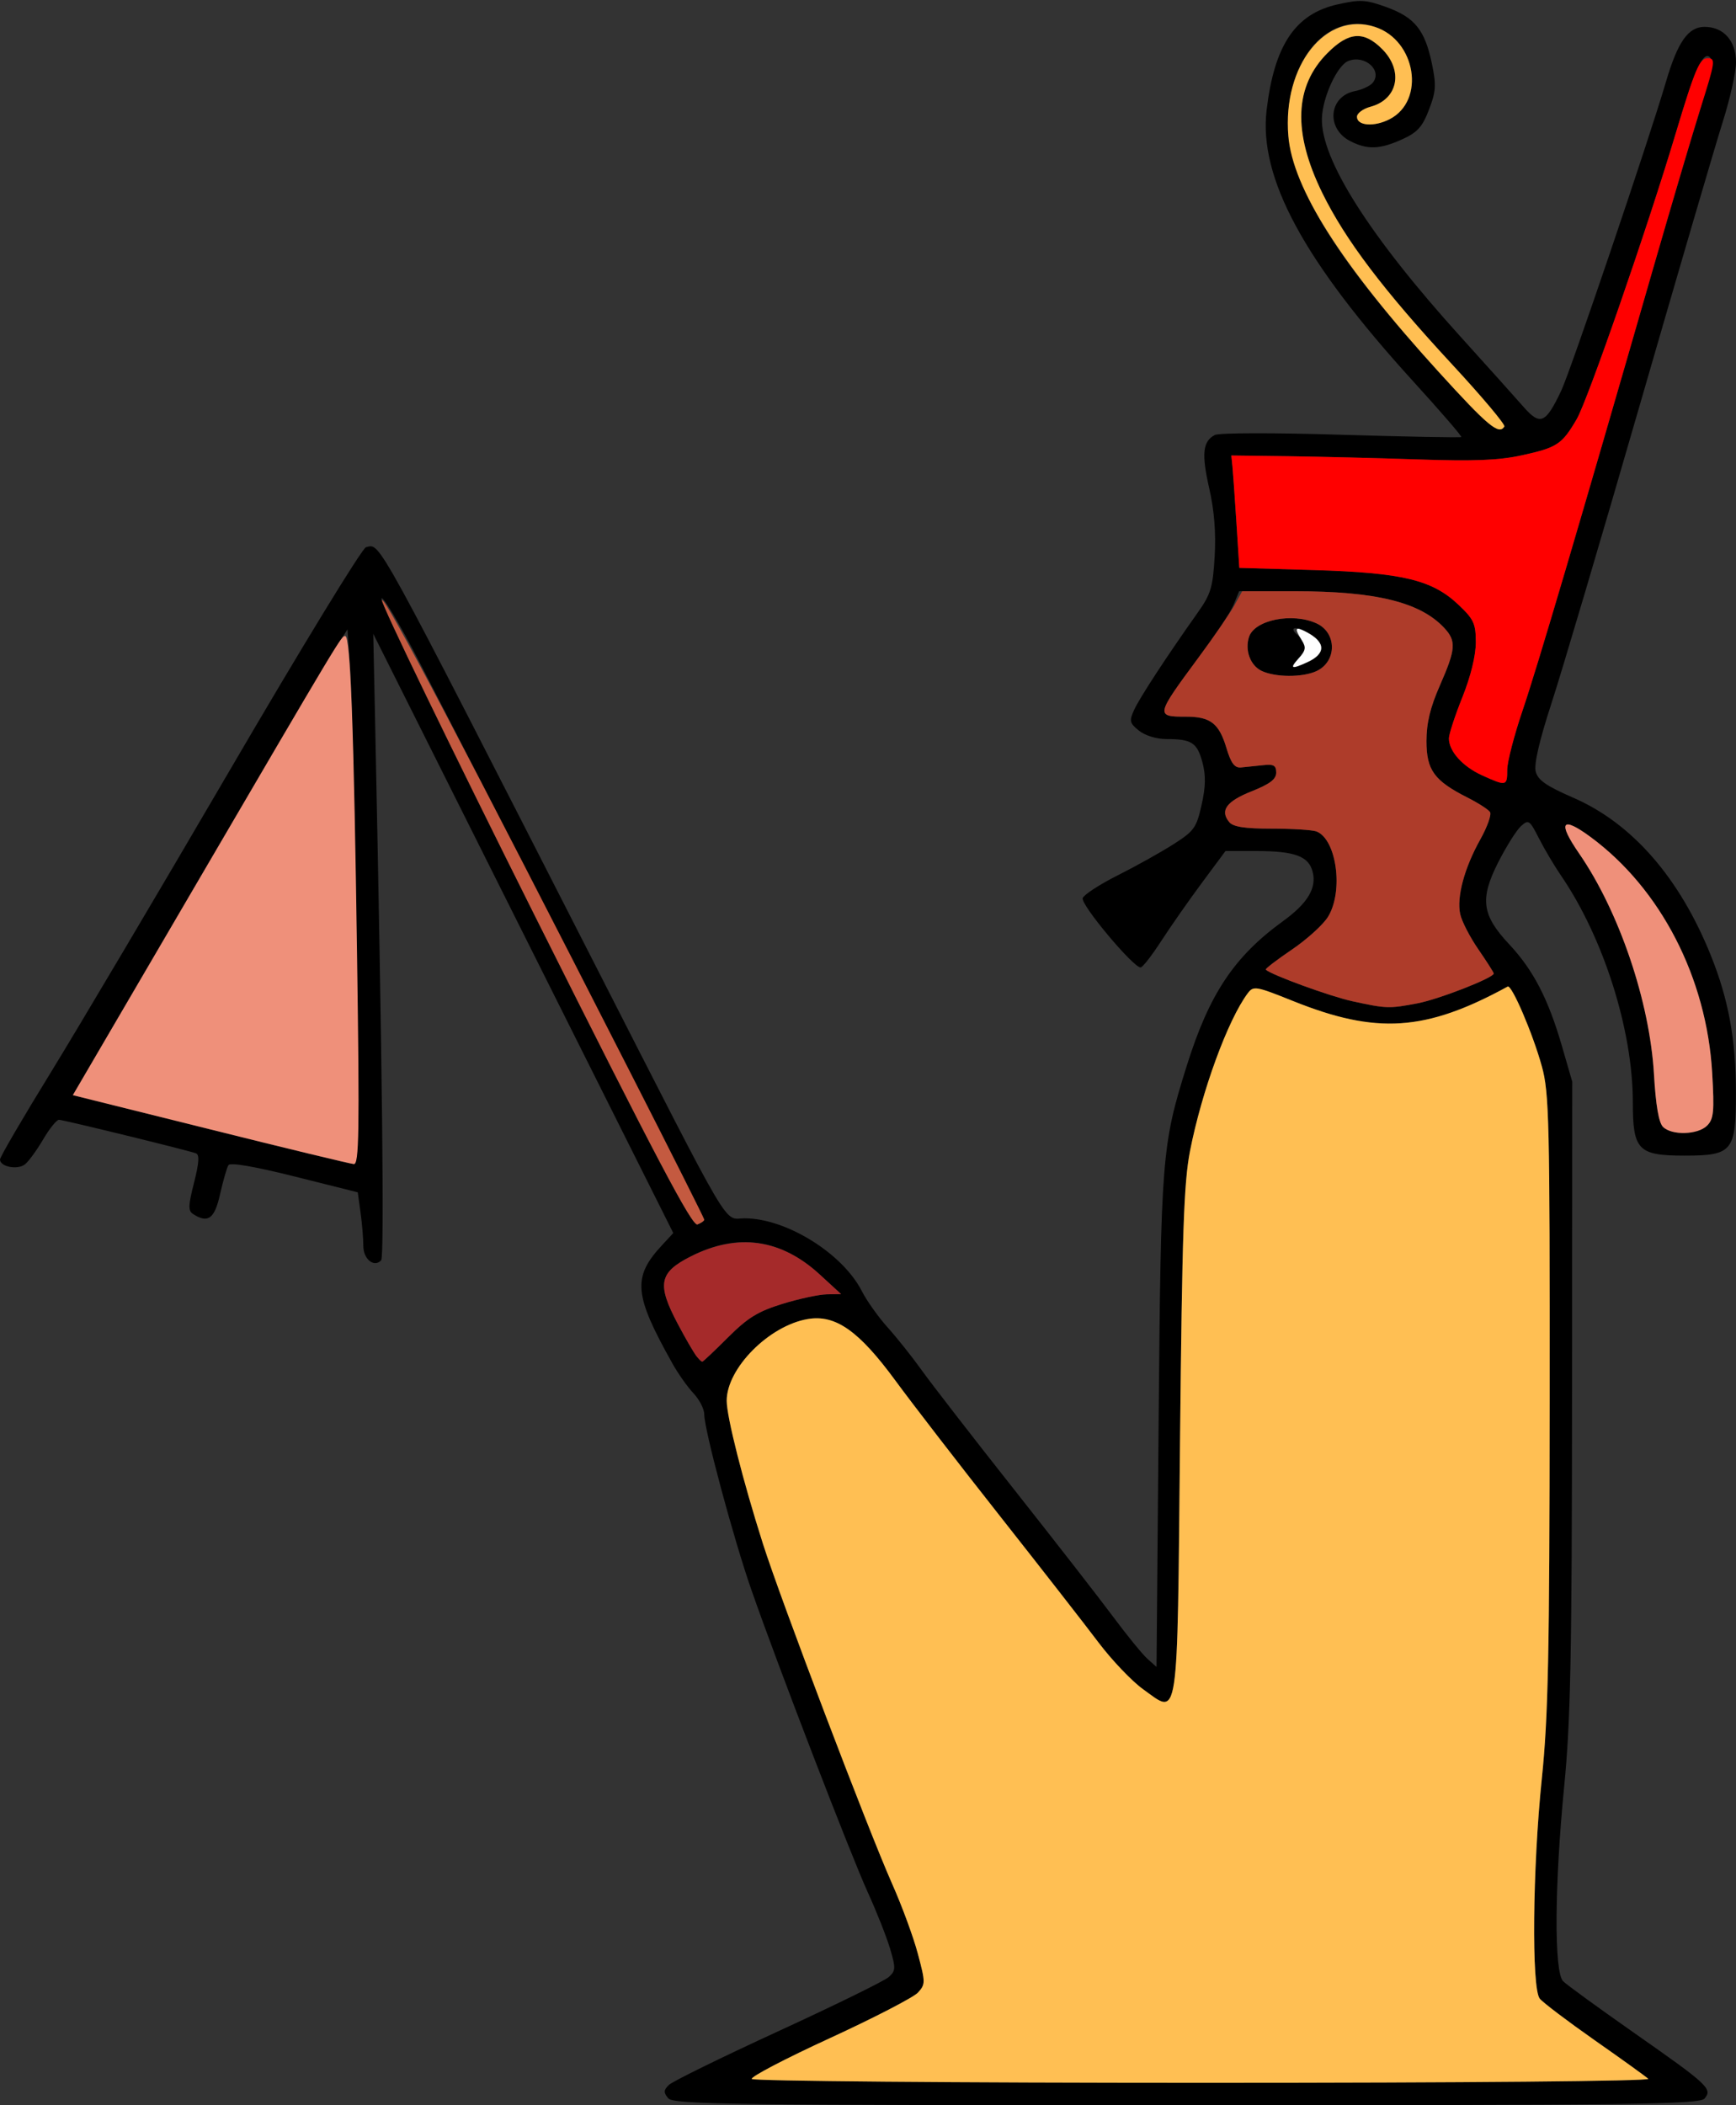 <?xml version="1.0" encoding="UTF-8" standalone="no"?>
<!DOCTYPE svg PUBLIC "-//W3C//DTD SVG 1.1//EN"
"http://www.w3.org/Graphics/SVG/1.1/DTD/svg11.dtd">
<svg width="495px" height="600px"
xmlns="http://www.w3.org/2000/svg" version="1.1">
<rect width="100%" height="100%" fill="#333333" stroke="none"/>
<g transform="translate(0000, 0000) scale(1, 1)">
<path fill="#000000" stroke="none" d="
M 190.53 598.02
C 189.17 596.40 189.21 595.71 190.70 594.24
C 191.68 593.25 205.71 586.37 221.85 578.95
C 238.00 571.53 252.19 564.57 253.41 563.48
C 255.42 561.66 255.44 560.94 253.79 555.36
C 252.78 551.99 249.93 544.79 247.45 539.35
C 242.55 528.61 221.80 474.77 214.27 453.19
C 209.17 438.60 200.81 407.50 200.81 403.10
C 200.81 401.59 199.43 398.89 197.73 397.09
C 196.04 395.30 193.37 391.53 191.80 388.72
C 180.68 368.92 180.26 364.00 188.88 354.77
L 191.98 351.43
L 149.20 266.04
L 106.43 180.64
L 107.01 208.09
C 109.00 303.33 109.62 358.24 108.68 359.21
C 106.66 361.34 103.60 358.88 103.60 355.11
C 103.60 353.08 103.25 348.80 102.81 345.61
L 102.01 339.82
L 83.97 335.30
C 72.41 332.41 65.64 331.26 65.12 332.09
C 64.68 332.81 63.62 336.51 62.76 340.31
C 61.19 347.35 59.35 348.73 55.13 346.06
C 53.61 345.10 53.63 343.77 55.33 337.06
C 56.79 331.29 56.92 329.06 55.84 328.69
C 52.92 327.68 18.01 319.15 16.82 319.15
C 16.14 319.15 14.13 321.64 12.34 324.68
C 10.57 327.71 8.24 330.92 7.18 331.80
C 5.09 333.52 0.00 332.57 0.00 330.46
C 0.00 329.76 6.43 318.73 14.29 305.97
C 22.14 293.21 45.19 254.34 65.50 219.57
C 85.80 184.81 103.28 156.19 104.36 155.96
C 108.58 155.03 106.05 150.42 169.75 275.11
C 209.67 353.25 206.12 347.23 212.33 347.23
C 224.16 347.23 240.23 357.20 245.72 367.94
C 247.15 370.74 250.47 375.41 253.10 378.32
C 255.72 381.23 260.14 386.78 262.90 390.64
C 265.66 394.49 277.48 409.75 289.17 424.53
C 300.86 439.31 313.60 455.68 317.49 460.91
C 321.38 466.15 325.73 471.47 327.16 472.76
L 329.77 475.09
L 330.37 405.10
C 331.01 329.64 331.27 326.43 338.43 303.63
C 344.81 283.29 351.92 272.63 365.79 262.57
C 372.86 257.45 375.46 253.14 374.29 248.49
C 373.17 244.02 369.19 242.55 358.18 242.55
L 349.43 242.55
L 342.74 251.57
C 339.06 256.52 333.84 263.99 331.13 268.16
C 328.43 272.34 325.78 275.74 325.23 275.73
C 323.07 275.71 308.04 257.72 308.72 255.96
C 309.10 254.96 313.62 252.03 318.76 249.45
C 323.89 246.87 331.00 242.91 334.55 240.64
C 340.49 236.86 341.17 235.91 342.62 229.40
C 343.80 224.16 343.85 220.98 342.85 217.24
C 341.35 211.65 339.78 210.64 332.60 210.64
C 329.73 210.64 326.50 209.64 324.76 208.24
C 322.08 206.07 321.94 205.48 323.39 202.31
C 324.93 198.91 332.72 187.01 341.50 174.63
C 345.26 169.34 345.83 167.41 346.35 158.57
C 346.74 151.88 346.23 145.42 344.81 139.24
C 342.56 129.36 342.93 125.78 346.40 123.98
C 347.61 123.34 363.17 123.31 382.42 123.91
C 401.05 124.47 416.47 124.76 416.67 124.56
C 416.89 124.34 410.67 117.15 402.87 108.59
C 371.68 74.32 358.89 50.64 361.16 31.38
C 363.35 12.87 369.33 3.94 381.41 1.25
C 387.90 -0.20 389.40 -0.11 395.36 2.04
C 403.39 4.97 406.27 8.53 408.27 18.04
C 409.57 24.28 409.46 26.03 407.46 31.25
C 405.58 36.17 404.17 37.72 399.88 39.68
C 393.43 42.60 389.86 42.73 384.95 40.19
C 378.02 36.61 378.89 27.46 386.32 25.97
C 388.38 25.56 390.65 24.51 391.38 23.63
C 394.30 20.13 389.23 15.54 384.49 17.36
C 381.33 18.57 377.15 27.60 376.93 33.66
C 376.53 45.28 390.49 67.28 416.49 96.00
C 424.14 104.46 432.21 113.44 434.42 115.97
C 439.18 121.39 440.72 120.74 445.18 111.32
C 447.87 105.63 470.11 40.06 474.97 23.51
C 478.35 11.96 481.35 7.66 486.03 7.66
C 491.48 7.66 495.00 11.63 495.00 17.78
C 495.00 20.55 493.30 28.16 491.23 34.70
C 489.15 41.25 478.50 77.62 467.54 115.53
C 456.58 153.45 445.24 191.72 442.34 200.58
C 438.94 211.02 437.37 217.81 437.88 219.87
C 438.50 222.34 440.86 223.99 448.61 227.36
C 465.43 234.68 478.96 250.21 487.88 272.44
C 492.88 284.92 494.95 296.23 494.97 311.17
C 495.01 328.17 494.05 329.36 480.29 329.36
C 467.08 329.36 465.58 327.80 465.58 314.13
C 465.58 293.62 457.24 267.29 445.12 249.57
C 443.20 246.77 440.36 241.98 438.81 238.93
C 436.15 233.71 435.86 233.50 433.68 235.46
C 432.42 236.60 429.51 241.23 427.22 245.72
C 421.89 256.23 422.50 260.80 430.41 269.22
C 437.21 276.50 441.48 284.73 445.36 298.12
L 448.31 308.30
L 448.25 397.66
C 448.21 472.06 447.83 490.72 446.01 509.11
C 443.24 537.33 443.10 562.05 445.70 564.66
C 446.73 565.69 455.87 572.32 466.00 579.42
C 487.12 594.20 488.34 595.33 486.05 598.09
C 484.65 599.77 466.66 600.00 338.31 600.00
C 207.87 600.00 192.00 599.78 190.53 598.02
M 469.99 592.48
C 469.33 591.86 462.45 586.90 454.71 581.49
C 446.97 576.06 439.92 570.73 439.04 569.62
C 436.67 566.63 436.99 532.51 439.63 506.96
C 441.46 489.24 441.83 471.46 441.87 398.94
C 441.92 319.61 441.73 311.43 439.64 303.92
C 437.07 294.59 431.05 280.56 429.90 281.18
C 406.51 293.96 392.53 294.89 368.62 285.27
C 358.14 281.06 357.41 280.93 355.80 283.06
C 350.13 290.60 342.65 311.02 339.31 328.09
C 337.56 337.09 337.07 351.24 336.47 410.92
C 335.65 492.82 336.25 488.83 325.88 481.40
C 322.73 479.13 317.04 473.17 313.24 468.14
C 309.45 463.11 296.81 446.91 285.17 432.15
C 273.53 417.40 260.10 400.00 255.33 393.50
C 244.87 379.26 238.23 374.60 230.31 375.94
C 219.30 377.81 207.21 389.97 207.21 399.23
C 207.21 403.79 211.85 422.12 217.53 439.95
C 222.58 455.85 247.56 521.54 254.34 536.81
C 257.16 543.13 260.48 552.15 261.72 556.85
C 263.90 565.03 263.90 565.52 261.74 567.91
C 260.48 569.27 249.16 575.13 236.58 580.91
C 223.98 586.70 213.98 591.92 214.36 592.52
C 214.73 593.12 272.67 593.62 343.12 593.62
C 418.12 593.62 470.71 593.14 469.99 592.48
M 207.57 381.18
C 213.21 375.55 216.10 373.77 223.13 371.60
C 227.89 370.14 233.60 368.91 235.81 368.89
L 239.83 368.83
L 233.74 363.24
C 222.65 353.06 210.39 351.29 197.14 358.00
C 187.87 362.69 187.23 365.94 193.29 377.37
C 197.12 384.57 199.39 388.09 200.25 388.09
C 200.47 388.09 203.77 384.97 207.57 381.18
M 200.81 347.66
C 200.81 347.07 141.03 230.08 119.72 188.94
C 113.68 177.31 108.78 169.15 108.76 170.71
C 108.73 172.28 128.57 213.19 152.82 261.64
C 187.04 329.96 197.36 349.56 198.87 348.98
C 199.94 348.57 200.81 347.97 200.81 347.66
M 101.65 267.77
C 101.12 232.48 100.34 198.15 99.90 191.49
L 99.08 179.36
L 94.64 186.38
C 92.20 190.25 74.58 220.12 55.50 252.77
L 20.78 312.13
L 59.96 321.88
C 81.50 327.26 99.91 331.70 100.87 331.77
C 102.31 331.89 102.44 321.38 101.65 267.77
M 486.76 320.81
C 488.64 318.93 488.85 316.83 488.21 305.81
C 486.65 278.72 473.55 253.31 453.56 238.57
C 445.27 232.46 444.04 234.22 450.28 243.27
C 461.72 259.85 470.40 285.49 471.61 306.17
C 472.12 314.97 472.97 319.97 474.19 321.17
C 476.68 323.66 484.12 323.44 486.76 320.81
M 404.16 285.96
C 410.22 284.82 425.93 278.68 425.93 277.46
C 425.93 277.19 423.96 274.10 421.56 270.61
C 419.15 267.13 416.81 262.60 416.36 260.54
C 415.30 255.70 417.53 247.40 422.08 239.26
C 424.08 235.69 425.33 232.17 424.86 231.45
C 424.40 230.72 421.49 228.86 418.41 227.30
C 408.93 222.50 406.74 219.49 406.74 211.23
C 406.74 206.04 407.81 201.63 410.58 195.32
C 415.11 185.02 415.29 182.69 411.81 178.97
C 404.93 171.59 392.30 168.51 368.93 168.51
L 353.33 168.51
L 351.71 172.44
C 350.81 174.60 346.40 181.29 341.90 187.31
C 329.44 203.99 329.39 204.26 338.29 204.26
C 345.14 204.26 347.61 206.18 349.71 213.20
C 351.00 217.51 352.03 218.89 353.83 218.73
C 355.15 218.60 357.95 218.32 360.06 218.09
C 363.18 217.74 363.90 218.13 363.90 220.20
C 363.90 222.09 362.09 223.46 356.86 225.54
C 349.67 228.40 347.78 231.03 350.52 234.32
C 351.64 235.66 354.95 236.17 362.67 236.17
C 368.50 236.17 374.20 236.53 375.36 236.96
C 381.11 239.17 383.15 253.98 378.68 261.28
C 377.33 263.50 372.67 267.73 368.36 270.65
C 364.04 273.57 360.68 276.15 360.92 276.36
C 362.55 277.88 379.32 283.99 385.61 285.36
C 395.36 287.48 396.05 287.50 404.16 285.96
M 429.77 219.38
C 429.77 217.17 431.74 209.57 434.15 202.47
C 438.23 190.51 450.09 150.37 470.24 80.43
C 474.79 64.62 480.85 44.06 483.72 34.70
C 487.34 22.88 488.53 17.29 487.59 16.35
C 485.66 14.43 483.28 19.69 477.82 37.98
C 469.74 64.99 452.75 114.03 449.58 119.46
C 445.40 126.63 443.97 127.58 434.00 129.75
C 427.34 131.21 420.32 131.49 404.19 130.94
C 392.58 130.54 375.89 130.14 367.09 130.02
L 351.10 129.82
L 351.41 132.88
C 351.58 134.58 352.09 141.78 352.55 148.90
L 353.38 161.85
L 374.63 162.47
C 399.91 163.23 408.39 165.26 415.89 172.38
C 420.25 176.51 420.81 177.74 420.81 183.10
C 420.81 186.84 419.36 192.79 416.98 198.71
C 414.87 203.97 413.14 209.26 413.14 210.45
C 413.14 214.11 417.04 218.45 422.58 220.97
C 429.54 224.12 429.77 224.07 429.77 219.38
M 428.95 121.57
C 429.28 121.03 422.64 113.13 414.20 104.02
C 394.44 82.69 383.62 68.41 377.02 54.96
C 368.55 37.66 369.06 24.54 378.58 15.05
C 384.59 9.05 388.84 8.74 394.06 13.94
C 400.27 20.14 398.63 28.33 390.76 30.43
C 388.65 31.00 386.92 32.29 386.92 33.28
C 386.92 35.87 391.84 36.24 396.24 33.97
C 406.62 28.62 403.76 11.53 391.86 7.60
C 381.53 4.20 371.68 11.77 368.35 25.65
C 363.56 45.54 374.74 66.98 410.16 105.93
C 424.27 121.44 427.40 124.06 428.95 121.57"/>
<path fill="#000000" stroke="none" d="
M 359.71 191.20
C 356.52 189.66 354.92 185.37 356.13 181.56
C 357.68 176.69 368.45 174.51 375.38 177.66
C 381.27 180.34 381.24 188.60 375.32 191.30
C 371.33 193.11 363.59 193.06 359.71 191.20
M 372.72 188.76
C 378.18 186.28 378.07 183.06 372.41 180.09
C 368.87 178.23 367.49 178.97 370.27 181.25
C 372.76 183.32 372.72 184.98 370.10 187.88
C 367.64 190.58 368.27 190.79 372.72 188.76"/>
<path fill="#ffbf53" stroke="none" d="
M 214.36 592.52
C 213.98 591.92 223.98 586.70 236.58 580.91
C 249.16 575.13 260.48 569.27 261.74 567.91
C 263.90 565.52 263.90 565.03 261.72 556.85
C 260.48 552.15 257.16 543.13 254.34 536.81
C 247.56 521.54 222.58 455.85 217.53 439.95
C 211.85 422.12 207.21 403.79 207.21 399.23
C 207.21 389.97 219.30 377.81 230.31 375.94
C 238.23 374.60 244.87 379.26 255.33 393.50
C 260.10 400.00 273.53 417.40 285.17 432.15
C 296.81 446.91 309.45 463.11 313.24 468.14
C 317.04 473.17 322.73 479.13 325.88 481.40
C 336.25 488.83 335.65 492.82 336.47 410.92
C 337.07 351.24 337.56 337.09 339.31 328.09
C 342.65 311.02 350.13 290.60 355.80 283.06
C 357.41 280.93 358.14 281.06 368.62 285.27
C 392.53 294.89 406.51 293.96 429.90 281.18
C 431.05 280.56 437.07 294.59 439.64 303.92
C 441.73 311.43 441.92 319.61 441.87 398.94
C 441.83 471.46 441.46 489.24 439.63 506.96
C 436.99 532.51 436.67 566.63 439.04 569.62
C 439.92 570.73 446.97 576.06 454.71 581.49
C 462.45 586.90 469.33 591.86 469.99 592.48
C 470.71 593.14 418.12 593.62 343.12 593.62
C 272.67 593.62 214.73 593.12 214.36 592.52"/>
<path fill="#ffbf53" stroke="none" d="
M 410.16 105.93
C 382.49 75.51 368.59 53.69 367.35 38.77
C 365.67 18.64 378.08 3.06 392.10 7.69
C 403.78 11.53 406.49 28.69 396.24 33.97
C 391.84 36.24 386.92 35.87 386.92 33.28
C 386.92 32.29 388.65 31.00 390.76 30.43
C 398.63 28.33 400.27 20.14 394.06 13.94
C 388.84 8.74 384.59 9.05 378.58 15.05
C 369.06 24.54 368.55 37.66 377.02 54.96
C 383.62 68.41 394.44 82.69 414.20 104.02
C 422.64 113.13 429.28 121.03 428.95 121.57
C 427.40 124.06 424.27 121.44 410.16 105.93"/>
<path fill="#ff0000" stroke="none" d="
M 422.58 220.97
C 417.04 218.45 413.14 214.11 413.14 210.45
C 413.14 209.26 414.87 203.97 416.98 198.71
C 419.36 192.79 420.81 186.84 420.81 183.10
C 420.81 177.74 420.25 176.51 415.89 172.38
C 408.39 165.26 399.91 163.23 374.63 162.47
L 353.38 161.85
L 352.55 148.90
C 352.09 141.78 351.58 134.58 351.41 132.88
L 351.10 129.82
L 367.09 130.02
C 375.89 130.14 392.58 130.54 404.19 130.94
C 420.32 131.49 427.34 131.21 434.00 129.75
C 443.97 127.58 445.40 126.63 449.58 119.46
C 452.73 114.06 469.69 65.17 477.78 38.12
C 483.30 19.71 484.61 16.60 486.89 16.60
C 489.24 16.60 489.13 17.49 484.86 30.94
C 482.78 37.44 476.80 57.70 471.53 75.96
C 450.05 150.51 438.31 190.25 434.15 202.47
C 431.74 209.57 429.77 217.17 429.77 219.38
C 429.77 224.07 429.54 224.12 422.58 220.97"/>
<path fill="#c45a40" stroke="none" d="
M 152.64 261.27
C 128.28 212.60 108.62 172.02 108.93 171.08
C 109.49 169.42 133.68 215.40 179.54 305.30
C 191.25 328.23 200.81 347.26 200.81 347.60
C 200.81 347.95 199.94 348.57 198.87 348.98
C 197.36 349.56 187.03 329.94 152.64 261.27"/>
<path fill="#ae3c2a" stroke="none" d="
M 385.61 285.36
C 379.32 283.99 362.55 277.88 360.92 276.36
C 360.68 276.15 364.04 273.57 368.36 270.65
C 372.67 267.73 377.33 263.50 378.68 261.28
C 383.15 253.98 381.11 239.17 375.36 236.96
C 374.20 236.53 368.50 236.17 362.67 236.17
C 354.95 236.17 351.64 235.66 350.52 234.32
C 347.78 231.03 349.67 228.40 356.86 225.54
C 362.09 223.46 363.90 222.09 363.90 220.20
C 363.90 218.13 363.18 217.74 360.06 218.09
C 357.95 218.32 355.15 218.60 353.83 218.73
C 352.03 218.89 351.00 217.51 349.71 213.20
C 347.61 206.18 345.14 204.26 338.29 204.26
C 329.41 204.26 329.45 204.04 341.77 187.35
C 346.21 181.35 350.81 174.66 352.00 172.48
L 354.19 168.51
L 369.36 168.51
C 392.30 168.51 404.97 171.63 411.81 178.97
C 415.29 182.69 415.11 185.02 410.58 195.32
C 407.81 201.63 406.74 206.04 406.74 211.23
C 406.74 219.49 408.93 222.50 418.41 227.30
C 421.49 228.86 424.40 230.72 424.86 231.45
C 425.33 232.17 424.08 235.69 422.08 239.26
C 417.53 247.40 415.30 255.70 416.36 260.54
C 416.81 262.60 419.15 267.13 421.56 270.61
C 423.96 274.10 425.93 277.19 425.93 277.46
C 425.93 278.68 410.22 284.82 404.16 285.96
C 396.05 287.50 395.36 287.48 385.61 285.36
M 375.32 191.30
C 381.24 188.60 381.27 180.34 375.38 177.66
C 368.45 174.51 357.68 176.69 356.13 181.56
C 354.92 185.37 356.52 189.66 359.71 191.20
C 363.59 193.06 371.33 193.11 375.32 191.30"/>
<path fill="#fefefe" stroke="none" d="
M 370.35 187.58
C 372.31 185.43 372.47 184.53 371.20 182.50
C 368.97 178.95 369.27 178.43 372.53 180.14
C 378.07 183.06 378.14 186.29 372.72 188.76
C 368.17 190.84 367.64 190.57 370.35 187.58"/>
<path fill="#ef907a" stroke="none" d="
M 59.95 321.88
L 20.77 312.13
L 53.25 256.60
C 97.76 180.49 97.29 181.28 98.44 181.28
C 99.93 181.28 100.91 207.73 101.83 273.51
C 102.53 322.72 102.38 331.89 100.89 331.77
C 99.92 331.70 81.50 327.26 59.95 321.88"/>
<path fill="#ef907a" stroke="none" d="
M 474.19 321.17
C 472.97 319.97 472.12 314.97 471.61 306.17
C 470.40 285.49 461.72 259.85 450.28 243.27
C 444.04 234.22 445.27 232.46 453.56 238.57
C 473.55 253.31 486.65 278.72 488.21 305.81
C 488.85 316.83 488.64 318.93 486.76 320.81
C 484.12 323.44 476.68 323.66 474.19 321.17"/>
<path fill="#a52a2a" stroke="none" d="
M 198.56 386.49
C 197.86 385.61 195.48 381.51 193.29 377.37
C 187.27 366.03 187.90 362.68 196.86 358.15
C 210.28 351.36 222.67 353.07 233.74 363.24
L 239.83 368.83
L 235.81 368.89
C 233.60 368.91 227.89 370.14 223.13 371.60
C 216.10 373.77 213.21 375.55 207.57 381.18
C 203.77 384.97 200.47 388.09 200.25 388.09
C 200.03 388.09 199.27 387.37 198.56 386.49"/>
</g>
</svg>
